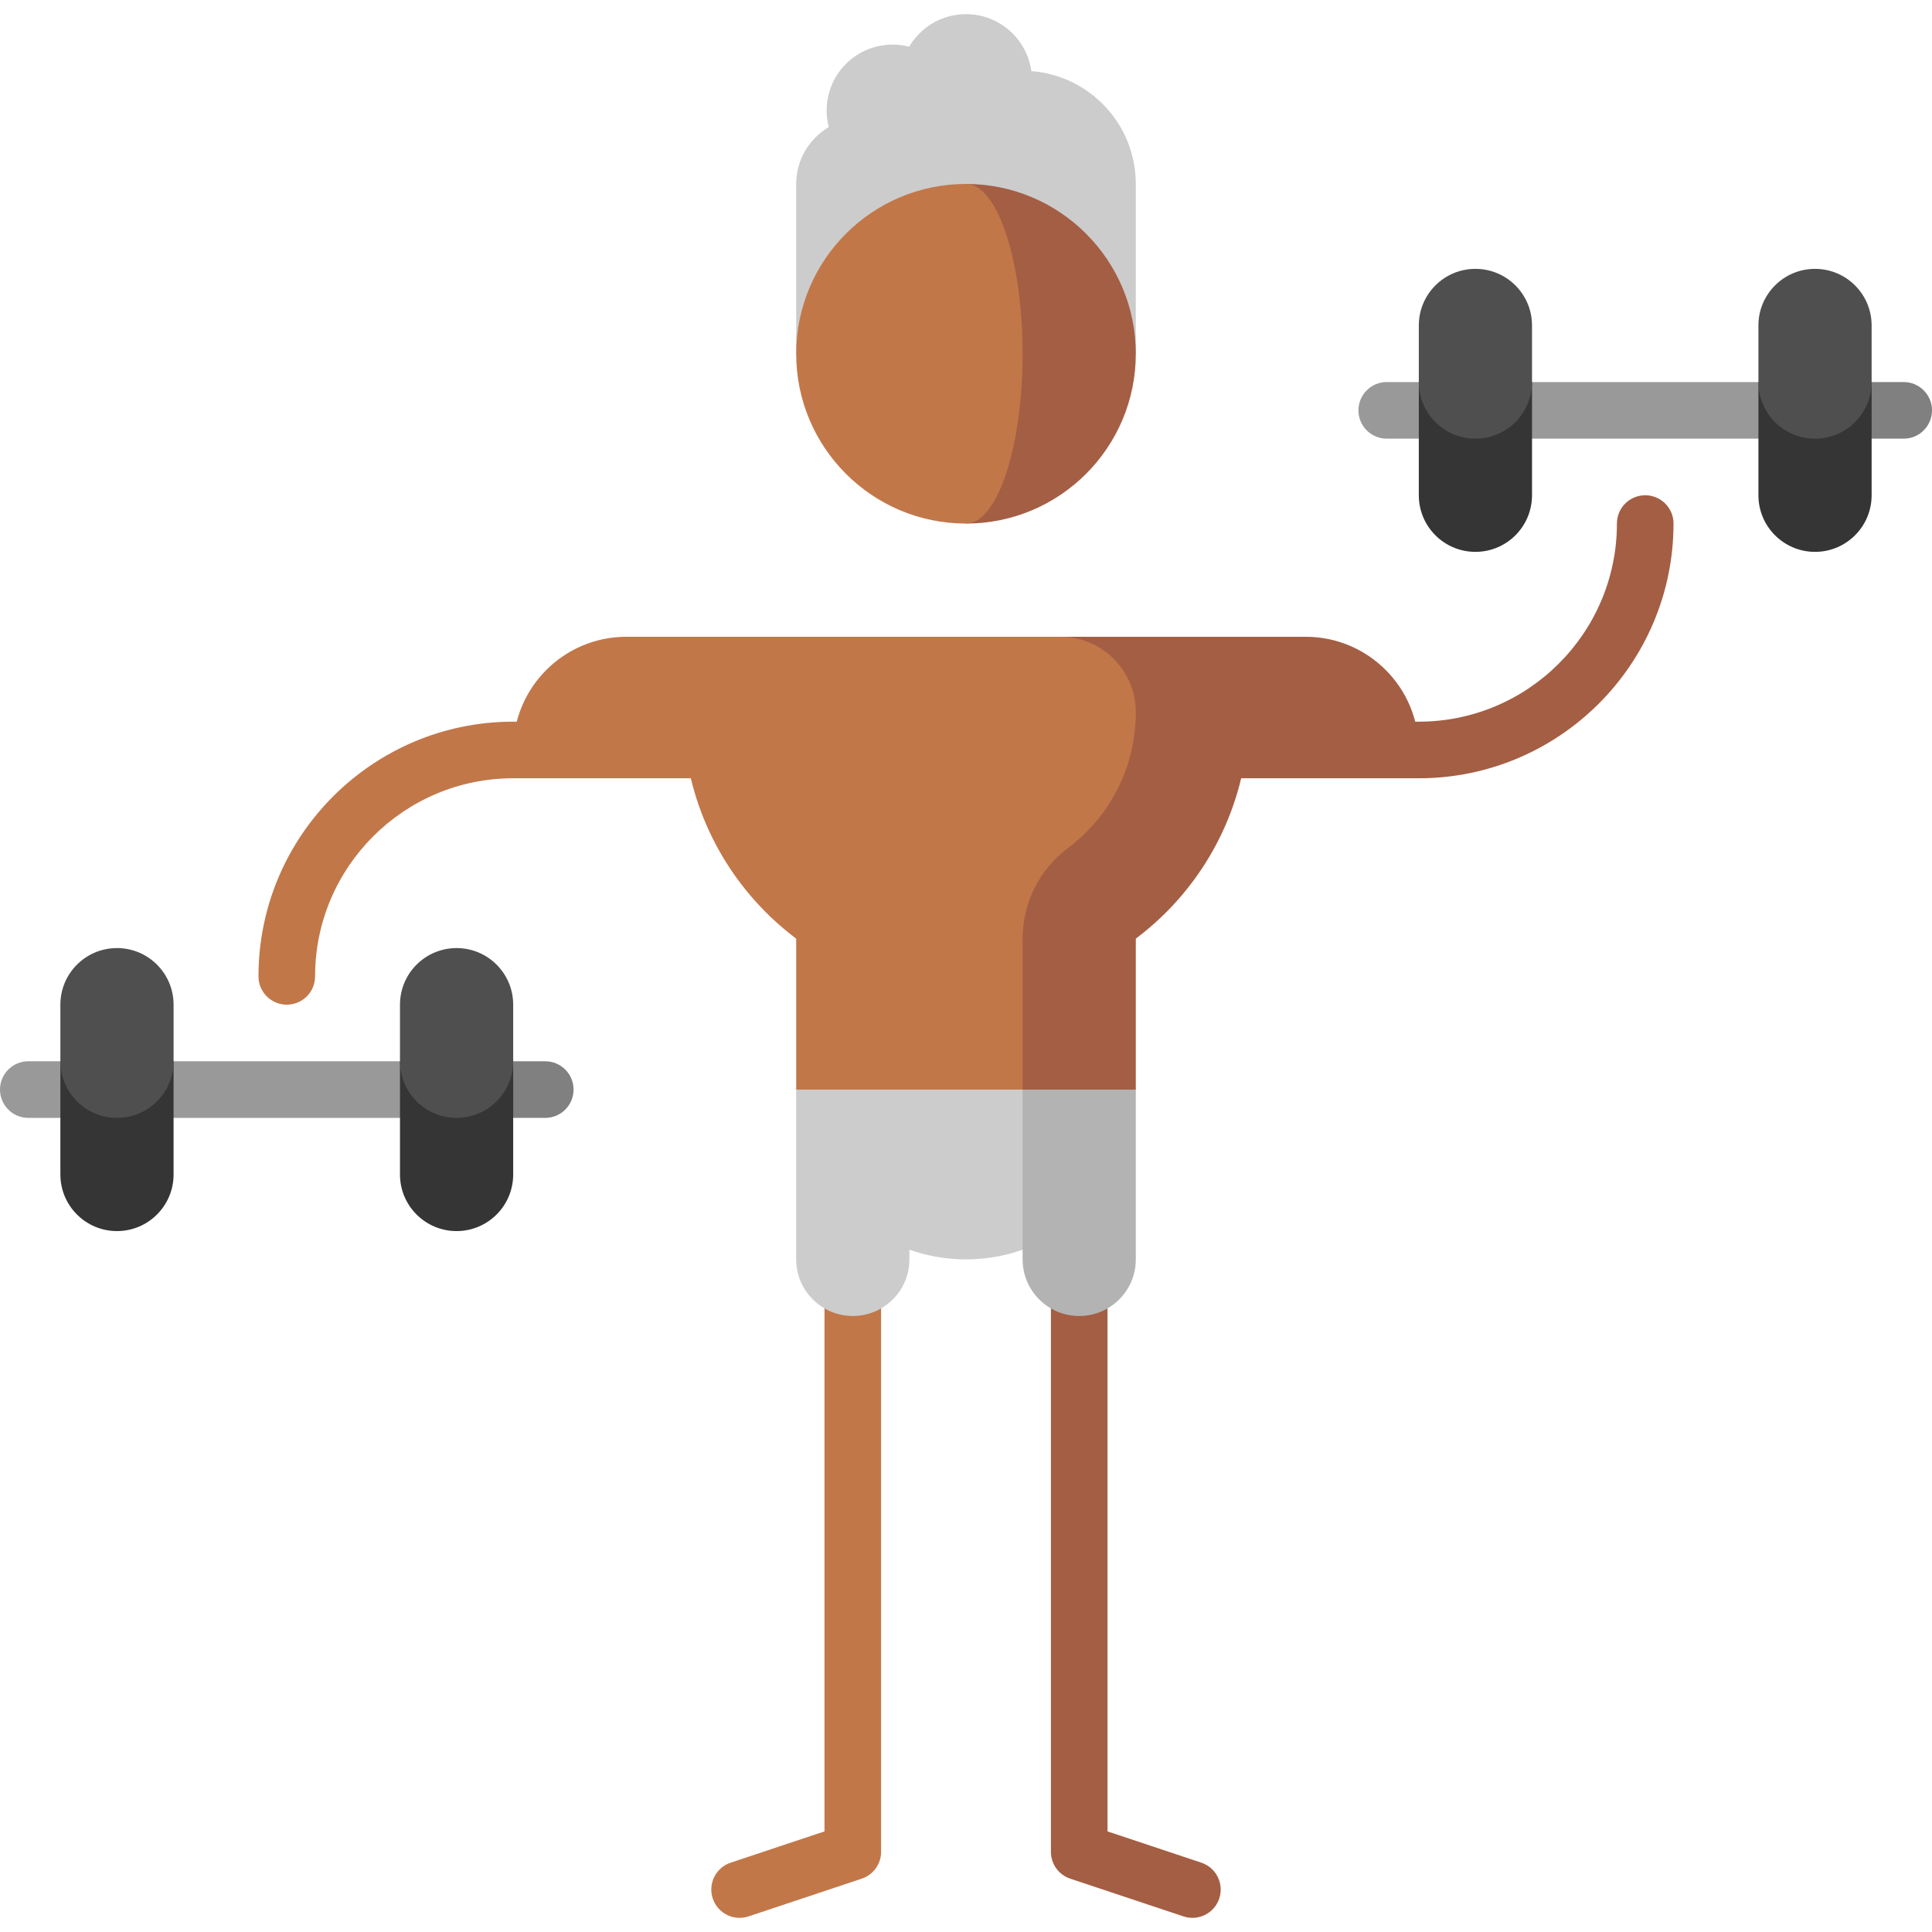 <svg id="Capa_1" enable-background="new 0 0 512 512" height="512" viewBox="0 0 512 512" width="512" xmlns="http://www.w3.org/2000/svg"><g><path d="m218.5 288.75v196.592l-24.87 8.29c-3.93 1.31-6.053 5.557-4.744 9.487 1.31 3.93 5.559 6.054 9.487 4.744l29.998-10c3.063-1.021 5.128-3.887 5.128-7.115v-201.998z" fill="#c27749"/><path d="m293.5 288.75v196.592l24.87 8.29c3.93 1.31 6.053 5.557 4.744 9.487-1.31 3.93-5.559 6.054-9.487 4.744l-29.998-10c-3.063-1.021-5.128-3.887-5.128-7.115v-201.998z" fill="#a45e43"/><path d="m504.5 101.25h-23.5v15h23.5c4.143 0 7.5-3.357 7.5-7.5s-3.357-7.5-7.5-7.5z" fill="#808080"/><path d="m367.5 101.25c-4.143 0-7.5 3.357-7.5 7.5s3.357 7.5 7.5 7.5h106v-15z" fill="#999"/><path d="m7.5 281.25c-4.142 0-7.5 3.357-7.5 7.5s3.358 7.5 7.5 7.5h106v-15z" fill="#999"/><path d="m144.5 281.25h-23.5v15h23.5c4.142 0 7.5-3.357 7.5-7.5s-3.358-7.5-7.5-7.5z" fill="#808080"/><path d="m136 191.25c-37.22 0-67.5 30.28-67.5 67.5 0 4.143 3.358 7.5 7.5 7.5s7.5-3.357 7.5-7.5c0-28.948 23.551-52.5 52.5-52.5h120v-15z" fill="#c27749"/><path d="m436 131.25c-4.143 0-7.5 3.357-7.5 7.5 0 28.948-23.552 52.5-52.5 52.5h-120v15h120c37.22 0 67.5-30.28 67.5-67.5 0-4.143-3.357-7.5-7.5-7.5z" fill="#a45e43"/><path d="m219.628 33.684c-1.494-5.8.01-12.213 4.552-16.754s10.955-6.047 16.754-4.552c3.045-5.158 8.643-8.628 15.066-8.628 8.848 0 16.143 6.573 17.316 15.098 15.485 1.183 27.684 14.114 27.684 29.902v45h-90s0-35.335 0-45c0-6.423 3.471-12.022 8.628-15.066z" fill="#ccc"/><path d="m256 48.75v90c24.853 0 45-20.147 45-45s-20.147-45-45-45z" fill="#a45e43"/><path d="m271 93.75c0-24.853-6.716-45-15-45-24.853 0-45 20.147-45 45s20.147 45 45 45c8.284 0 15-20.147 15-45z" fill="#c27749"/><path d="m286 233.75s-75 55.002-75 55.002v44.998c0 8.284 6.716 15 15 15s15-6.716 15-15v-2.571c4.693 1.659 9.739 2.571 15 2.571 11.528 0 22.038-4.339 30-11.467z" fill="#ccc"/><path d="m271 243.75v90c0 8.284 6.716 15 15 15s15-6.716 15-15v-45z" fill="#b3b3b3"/><path d="m346 168.75h-65l-60 30 50 90h30v-40c15.697-11.791 26.597-29.601 29.316-50h45.684c0-16.569-13.431-30-30-30z" fill="#a45e43"/><path d="m281 168.75h-115c-16.569 0-30 13.432-30 30h45.684c2.72 20.399 13.62 38.209 29.316 50v40h60v-39.999c0-9.435 4.438-18.319 11.981-23.986 11.452-8.602 18.019-21.729 18.019-36.015 0-11.046-8.954-20-20-20z" fill="#c27749"/><path d="m106 281.25v30c0 8.284 6.716 15 15 15s15-6.716 15-15v-30z" fill="#353535"/><path d="m136 266.25c0-8.284-6.716-15-15-15s-15 6.716-15 15v15c0 8.284 6.716 15 15 15s15-6.716 15-15z" fill="#4f4f4f"/><path d="m16 281.25v30c0 8.284 6.716 15 15 15s15-6.716 15-15v-30z" fill="#353535"/><path d="m46 266.25c0-8.284-6.716-15-15-15s-15 6.716-15 15v15c0 8.284 6.716 15 15 15s15-6.716 15-15z" fill="#4f4f4f"/><path d="m466 101.25v30c0 8.284 6.716 15 15 15s15-6.716 15-15v-30z" fill="#353535"/><path d="m496 86.25c0-8.284-6.716-15-15-15s-15 6.716-15 15v15c0 8.284 6.716 15 15 15s15-6.716 15-15z" fill="#4f4f4f"/><path d="m376 101.25v30c0 8.284 6.716 15 15 15s15-6.716 15-15v-30z" fill="#353535"/><path d="m406 86.25c0-8.284-6.716-15-15-15s-15 6.716-15 15v15c0 8.284 6.716 15 15 15s15-6.716 15-15z" fill="#4f4f4f"/></g></svg>